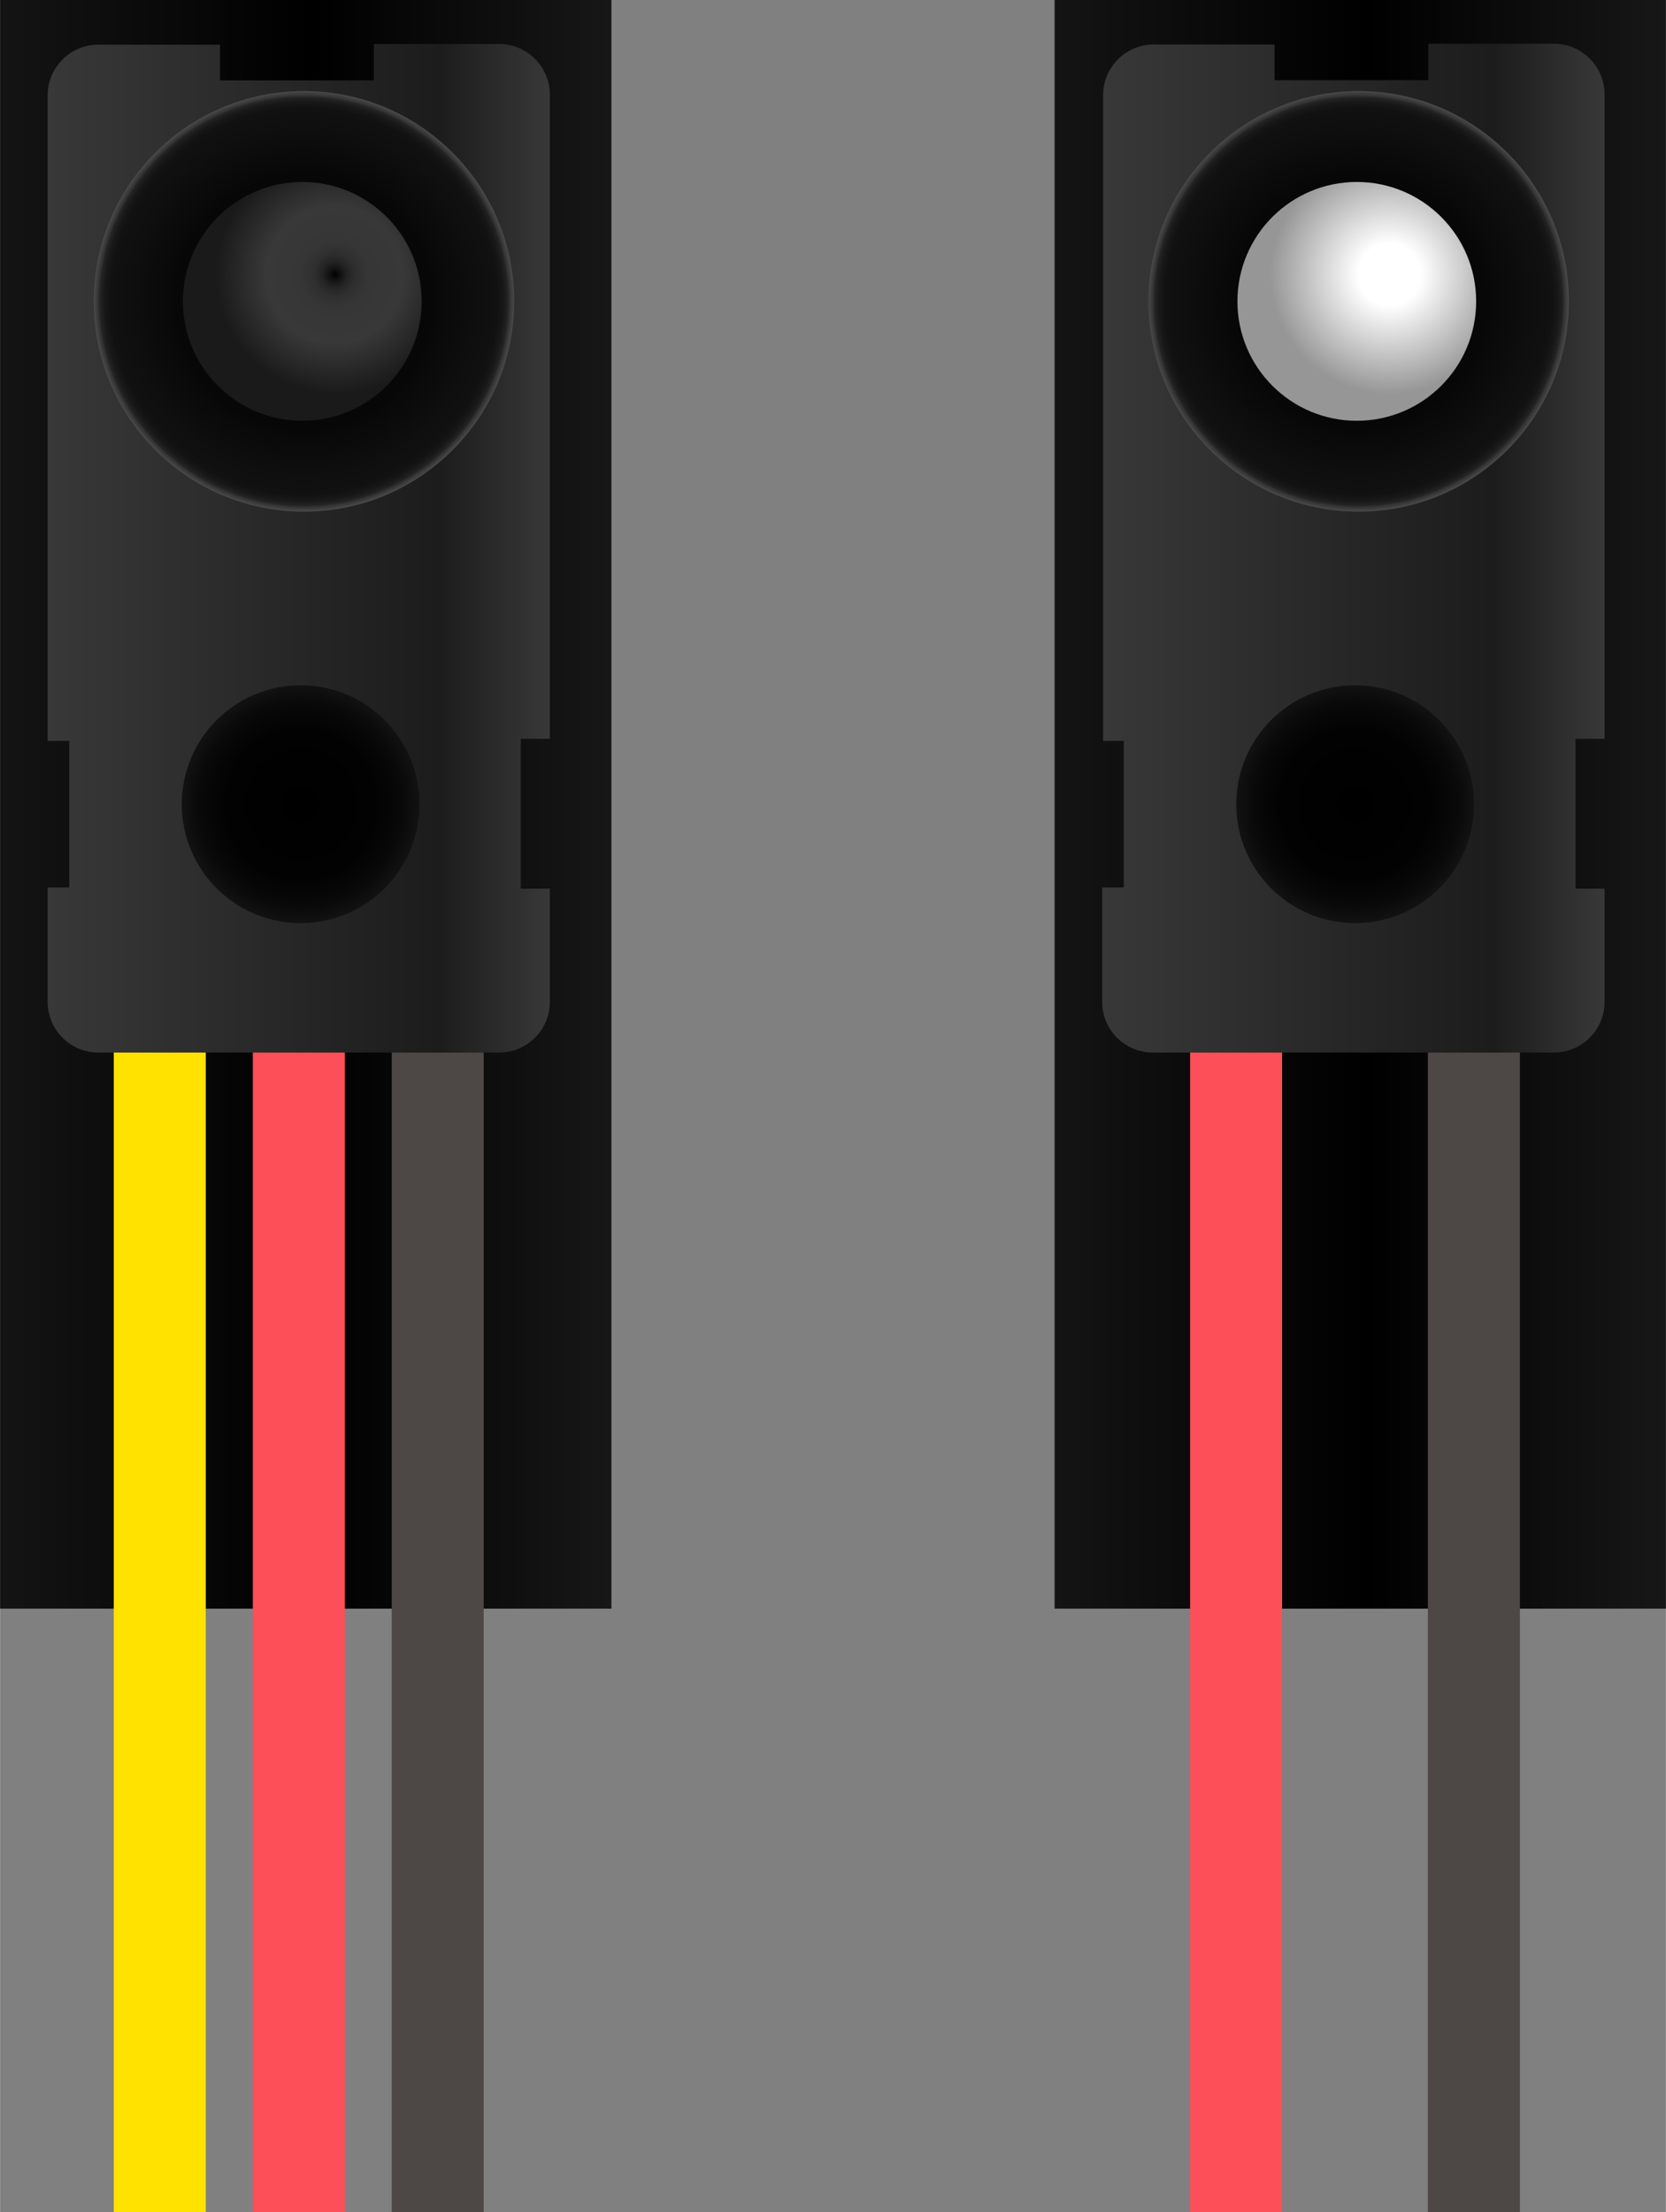 <?xml version="1.0" ?><svg height="32.81mm" viewBox="0 0 70.06 93" width="24.72mm" xmlns="http://www.w3.org/2000/svg" xmlns:xlink="http://www.w3.org/1999/xlink">
  <rect x="0" y="0" width="70.06" height="93" fill="#808080" stroke="none"/>
  <defs>
    <linearGradient gradientUnits="userSpaceOnUse" id="linear-gradient" x1="44.35" x2="70.06" y1="33.81" y2="33.81">
      <stop offset="0" stop-color="#141414"/>
      <stop offset="0.51"/>
      <stop offset="1" stop-color="#171717"/>
    </linearGradient>
    <linearGradient gradientUnits="userSpaceOnUse" id="linear-gradient-2" x1="46.35" x2="67.48" y1="23.06" y2="23.06">
      <stop offset="0" stop-color="#383838"/>
      <stop offset="0.78" stop-color="#1c1c1c"/>
      <stop offset="1" stop-color="#383838"/>
    </linearGradient>
    <radialGradient cx="57.14" cy="12.67" gradientUnits="userSpaceOnUse" id="radial-gradient" r="8.84">
      <stop offset="0" stop-color="#050505"/>
      <stop offset="0.6" stop-color="#070707"/>
      <stop offset="0.81" stop-color="#0e0e0e"/>
      <stop offset="0.84" stop-color="#0f0f0f"/>
      <stop offset="0.92" stop-color="#111"/>
      <stop offset="0.95" stop-color="#181818"/>
      <stop offset="0.97" stop-color="#232323"/>
      <stop offset="0.98" stop-color="#343434"/>
      <stop offset="1" stop-color="#4a4a4a"/>
      <stop offset="1" stop-color="#525252"/>
    </radialGradient>
    <radialGradient cx="56.99" cy="33.81" gradientUnits="userSpaceOnUse" id="radial-gradient-2" r="5">
      <stop offset="0"/>
      <stop offset="0.63" stop-color="#020202"/>
      <stop offset="0.86" stop-color="#090909"/>
      <stop offset="1" stop-color="#121212"/>
    </radialGradient>
    <radialGradient cx="58.44" cy="11.54" gradientUnits="userSpaceOnUse" id="radial-gradient-3" r="5.02">
      <stop offset="0.26" stop-color="#fff"/>
      <stop offset="1" stop-color="#969696"/>
    </radialGradient>
    <linearGradient id="linear-gradient-3" x1="0" x2="25.71" xlink:href="#linear-gradient" y1="33.81" y2="33.81"/>
    <linearGradient id="linear-gradient-4" x1="2" x2="23.12" xlink:href="#linear-gradient-2" y1="23.06" y2="23.06"/>
    <radialGradient cx="12.78" cy="12.67" id="radial-gradient-4" r="8.84" xlink:href="#radial-gradient"/>
    <radialGradient cx="12.64" cy="33.81" id="radial-gradient-5" r="5" xlink:href="#radial-gradient-2"/>
    <radialGradient cx="14.08" cy="11.54" gradientUnits="userSpaceOnUse" id="radial-gradient-6" r="5.02">
      <stop offset="0"/>
      <stop offset="0.05" stop-color="#131313"/>
      <stop offset="0.11" stop-color="#242424"/>
      <stop offset="0.18" stop-color="#2f2f2f"/>
      <stop offset="0.29" stop-color="#363636"/>
      <stop offset="0.58" stop-color="#383838"/>
      <stop offset="1" stop-color="#1a1a1a"/>
    </radialGradient>
  </defs>
  <title>IR Break Beam Sensor - 3mm LEDs</title>
  <g data-name="Layer 2" id="Layer_2">
    <rect height="67.63" style="fill: url(#linear-gradient)" width="25.71" x="44.35"/>
    <path d="M65.35,44.25H48.48a2.13,2.13,0,0,1-2.13-2.13V37.31h.91l0-6.16h-.87V4a2.13,2.13,0,0,1,2.13-2.13H53.6v1.5l6.47,0,0-1.53h5.31A2.13,2.13,0,0,1,67.48,4V31.06l-1.22,0v6.3l1.22,0v4.81A2.13,2.13,0,0,1,65.35,44.25Z" style="fill: url(#linear-gradient-2)"/>
    <circle cx="57.14" cy="12.67" r="8.84" style="fill: url(#radial-gradient)"/>
    <circle cx="56.99" cy="33.81" r="5" style="fill: url(#radial-gradient-2)"/>
    <circle cx="57.06" cy="12.67" r="5.02" style="fill: url(#radial-gradient-3)"/>
    <rect height="67.63" style="fill: url(#linear-gradient-3)" width="25.71"/>
    <path d="M21,44.25H4.13A2.13,2.13,0,0,1,2,42.12V37.31h.91l0-6.16H2V4A2.13,2.13,0,0,1,4.13,1.88H9.25v1.5l6.47,0,0-1.53H21A2.13,2.13,0,0,1,23.12,4V31.06l-1.22,0v6.3l1.22,0v4.81A2.13,2.13,0,0,1,21,44.25Z" style="fill: url(#linear-gradient-4)"/>
    <circle cx="12.78" cy="12.67" r="8.84" style="fill: url(#radial-gradient-4)"/>
    <circle cx="12.64" cy="33.81" r="5" style="fill: url(#radial-gradient-5)"/>
    <circle cx="12.71" cy="12.67" r="5.02" style="fill: url(#radial-gradient-6)"/>
    <rect height="48.75" style="fill: #fd4f57" width="3.87" x="50.05" y="44.25"/>
    <rect height="48.75" style="fill: #4d4845" width="3.87" x="60.05" y="44.25"/>
    <rect height="48.75" style="fill: #fd4f57" width="3.87" x="10.63" y="44.25"/>
    <rect height="48.75" style="fill: #4d4845" width="3.87" x="16.47" y="44.25"/>
    <rect height="48.75" style="fill: #ffe200" width="3.87" x="4.78" y="44.25"/>
  </g>
  <g id="Connectors">
    <rect data-cir-type="female" height="2.87" id="circuitoCon_GNDT" style="fill: none" width="3.87" x="60.05" y="90.12"/>
    <rect data-cir-type="female" height="2.87" id="circuitoCon_VCCT" style="fill: none" width="3.87" x="50.05" y="90.12"/>
    <rect data-cir-type="female" height="2.87" id="circuitoCon_GNDR" style="fill: none" width="3.87" x="16.47" y="90.12"/>
    <rect data-cir-type="female" height="2.87" id="circuitoCon_VCCR" style="fill: none" width="3.87" x="10.63" y="90.12"/>
    <rect data-cir-type="female" height="2.87" id="circuitoCon_SIG" style="fill: none" width="3.87" x="4.78" y="90.12"/>
  </g>
</svg>